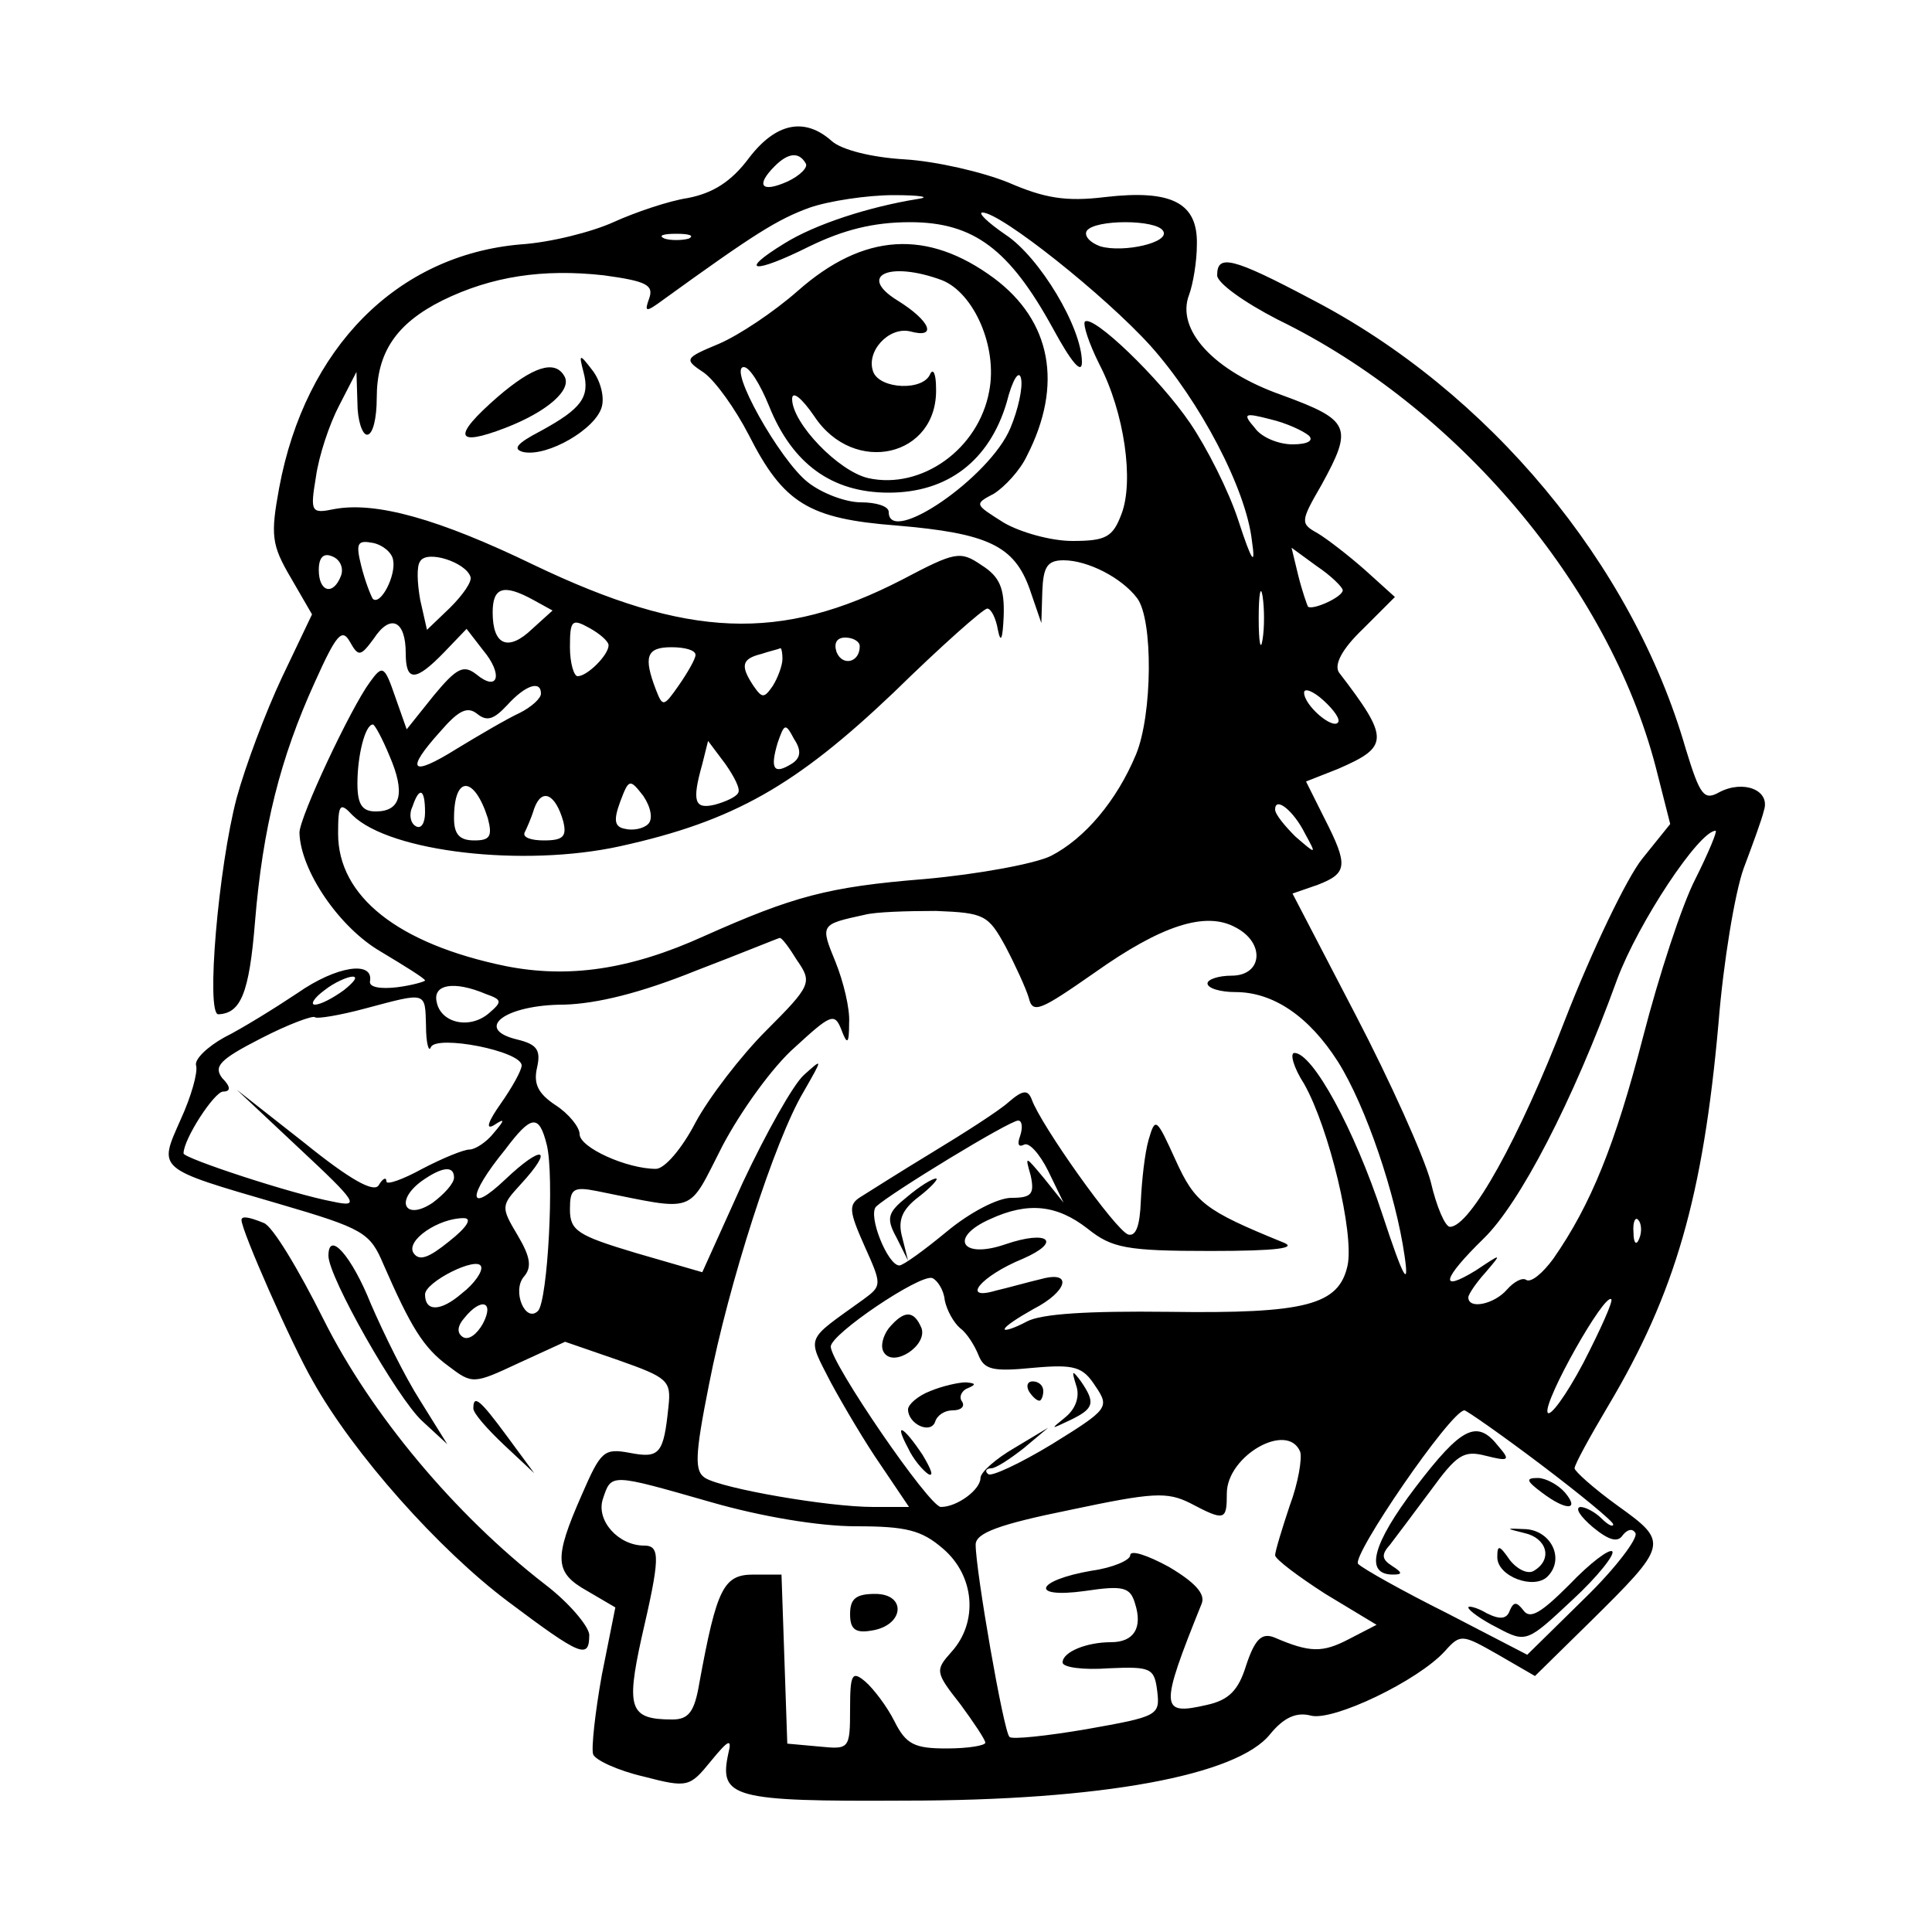 <?xml version="1.0" standalone="no"?>
<!DOCTYPE svg PUBLIC "-//W3C//DTD SVG 20010904//EN"
 "http://www.w3.org/TR/2001/REC-SVG-20010904/DTD/svg10.dtd">
<svg version="1.0" xmlns="http://www.w3.org/2000/svg"
 width="200pt" height="200pt" viewBox="0 0 200 200"
 preserveAspectRatio="xMidYMid meet">

<g transform="translate(0,200) scale(0.1,-0.1)"
fill="#000000" stroke="none">
<path d="M775 1836 c-18 -24 -37 -36 -63 -41 -20 -3 -55 -15 -77 -25 -22 -10
-65 -21 -96 -23 -128 -11 -223 -107 -250 -252 -9 -49 -8 -59 12 -93 l22 -38
-31 -65 c-17 -36 -38 -92 -47 -125 -19 -72 -32 -224 -19 -224 23 1 32 21 38
96 8 97 26 169 62 248 22 49 28 56 36 42 9 -16 11 -16 25 3 17 26 33 19 33
-15 0 -30 10 -30 40 1 l23 24 17 -22 c21 -25 16 -44 -7 -25 -13 10 -20 7 -44
-22 l-28 -35 -12 34 c-11 32 -13 33 -26 15 -20 -27 -73 -140 -73 -156 1 -39
41 -98 84 -123 25 -15 46 -28 46 -30 0 -1 -13 -5 -29 -7 -17 -2 -29 0 -28 6 4
22 -35 16 -75 -12 -24 -16 -58 -37 -76 -46 -18 -10 -31 -23 -29 -29 2 -7 -5
-32 -16 -56 -23 -52 -26 -50 101 -87 89 -26 95 -30 109 -63 28 -64 41 -86 67
-105 25 -19 26 -19 73 3 l48 22 55 -19 c51 -18 55 -21 52 -48 -5 -49 -9 -54
-40 -48 -27 5 -30 2 -50 -44 -29 -66 -28 -80 6 -99 l29 -17 -14 -70 c-7 -39
-11 -76 -9 -82 2 -6 26 -17 52 -23 46 -12 48 -11 70 16 18 22 22 24 18 8 -10
-46 4 -50 183 -49 203 0 344 26 378 69 14 17 27 23 42 19 23 -6 111 36 139 67
16 18 18 17 55 -4 l38 -22 56 55 c82 81 83 83 30 121 -25 18 -45 36 -45 39 0
4 16 33 35 65 69 116 98 216 114 396 5 63 17 135 26 160 9 24 19 51 21 60 7
21 -21 32 -46 19 -16 -9 -20 -4 -35 45 -55 191 -204 370 -387 465 -83 44 -98
47 -98 25 0 -8 28 -28 63 -46 185 -90 342 -275 391 -463 l15 -59 -29 -36 c-16
-20 -52 -95 -80 -167 -47 -122 -98 -214 -119 -214 -5 0 -14 21 -20 47 -7 26
-42 104 -78 173 l-65 125 26 9 c31 12 32 20 7 69 l-19 38 33 13 c53 23 54 31
1 100 -5 8 3 24 25 45 l33 33 -31 28 c-17 15 -39 32 -49 38 -18 10 -18 12 4
50 33 60 30 67 -41 93 -71 25 -110 68 -96 104 4 11 8 34 8 52 1 43 -26 57 -95
49 -41 -5 -63 -1 -100 15 -27 11 -75 22 -107 24 -35 2 -66 10 -76 19 -28 25
-58 19 -86 -18z m59 -5 c3 -4 -6 -13 -19 -19 -27 -12 -33 -4 -13 16 14 14 25
15 32 3z m116 -37 c-50 -8 -106 -26 -138 -46 -49 -30 -32 -32 26 -3 35 17 66
25 104 25 66 0 103 -28 148 -110 19 -35 30 -48 30 -35 0 36 -44 109 -79 132
-19 13 -29 23 -24 23 19 0 127 -86 174 -138 51 -57 99 -148 105 -202 4 -27 0
-22 -14 21 -10 31 -33 76 -50 101 -32 47 -101 113 -109 105 -2 -3 4 -22 15
-44 26 -50 36 -121 23 -155 -9 -24 -16 -28 -51 -28 -22 0 -54 9 -71 19 -30 19
-31 19 -10 30 11 7 27 24 34 39 38 74 25 140 -34 184 -69 51 -135 47 -203 -13
-25 -22 -61 -46 -82 -55 -36 -15 -36 -16 -15 -30 12 -9 32 -37 46 -64 36 -71
62 -87 153 -94 95 -8 122 -21 138 -66 l12 -35 1 33 c1 25 5 32 22 32 25 0 60
-18 76 -39 17 -22 16 -121 -1 -162 -20 -48 -53 -87 -88 -105 -16 -8 -75 -19
-131 -24 -100 -8 -136 -18 -228 -59 -77 -35 -141 -44 -206 -31 -111 23 -173
72 -173 137 0 31 2 33 15 19 39 -38 177 -54 277 -32 118 26 182 63 283 159 49
48 93 87 97 87 4 0 9 -10 11 -22 3 -15 5 -9 6 14 1 29 -4 41 -23 53 -22 15
-27 14 -82 -15 -126 -65 -222 -61 -381 15 -99 48 -164 66 -207 58 -24 -5 -25
-3 -19 33 3 22 14 55 24 74 l18 35 1 -32 c0 -18 5 -33 10 -33 6 0 10 17 10 38
0 47 20 77 68 101 51 25 104 33 167 26 44 -6 52 -10 47 -24 -5 -14 -4 -15 15
-1 94 68 118 83 151 95 20 7 60 13 87 13 28 0 39 -2 25 -4z m254 -33 c8 -12
-41 -23 -65 -16 -11 4 -17 11 -14 16 8 12 72 12 79 0z m-491 -8 c-7 -2 -19 -2
-25 0 -7 3 -2 5 12 5 14 0 19 -2 13 -5z m262 -43 c33 -13 58 -69 49 -115 -11
-60 -70 -102 -125 -90 -31 7 -79 57 -79 82 0 9 10 1 23 -18 41 -62 128 -42
126 29 0 15 -3 21 -6 15 -7 -18 -52 -16 -59 2 -8 21 16 47 38 42 29 -8 21 11
-13 32 -42 26 -8 41 46 21z m-179 -130 c24 -60 65 -90 124 -90 61 0 104 33
122 93 6 24 13 35 15 25 2 -9 -3 -32 -11 -51 -21 -51 -126 -123 -126 -87 0 6
-13 10 -29 10 -15 0 -40 9 -55 21 -29 23 -83 119 -66 119 6 0 17 -18 26 -40z
m559 -31 c5 -5 -1 -9 -17 -9 -14 0 -32 7 -39 17 -13 15 -11 16 16 9 17 -4 34
-12 40 -17z m-948 -129 c3 -16 -13 -47 -21 -40 -2 3 -8 18 -12 34 -6 24 -4 27
12 24 10 -2 20 -10 21 -18z m-54 -16 c-8 -21 -23 -17 -23 6 0 13 5 18 14 14 8
-3 12 -12 9 -20z m134 -1 c2 -5 -8 -19 -21 -32 l-24 -23 -7 31 c-3 17 -4 35 0
40 7 12 47 -1 52 -16z m903 -14 c0 -7 -31 -21 -36 -17 -1 2 -6 16 -10 32 l-7
29 26 -19 c15 -10 27 -22 27 -25z m-83 -51 c-2 -13 -4 -3 -4 22 0 25 2 35 4
23 2 -13 2 -33 0 -45z m-755 41 l20 -11 -21 -19 c-25 -24 -41 -17 -41 17 0 26
11 30 42 13z m78 -47 c0 -10 -22 -32 -32 -32 -4 0 -8 14 -8 30 0 28 2 30 20
20 11 -6 20 -14 20 -18z m260 -1 c0 -17 -18 -21 -24 -6 -3 9 0 15 9 15 8 0 15
-4 15 -9z m-170 -9 c0 -4 -8 -18 -17 -31 -16 -23 -17 -23 -24 -5 -13 34 -10
44 16 44 14 0 25 -3 25 -8z m90 -4 c0 -7 -5 -20 -10 -28 -9 -13 -11 -13 -20 0
-14 21 -12 28 8 33 9 3 18 5 20 6 1 0 2 -5 2 -11z m-250 -36 c0 -5 -10 -14
-22 -20 -13 -6 -42 -23 -65 -37 -48 -30 -54 -23 -17 18 19 22 28 26 38 18 10
-8 17 -6 31 9 19 21 35 26 35 12z m825 -30 c-6 -7 -35 18 -35 31 0 5 9 2 20
-8 11 -10 18 -20 15 -23z m-982 -34 c17 -39 12 -58 -14 -58 -14 0 -19 7 -19
29 0 29 8 61 16 61 2 0 10 -15 17 -32z m416 -9 c-18 -11 -22 -5 -14 22 7 20 8
21 17 4 8 -12 7 -20 -3 -26z m-55 -30 c-2 -4 -13 -9 -24 -12 -21 -5 -24 3 -13
42 l6 24 18 -24 c9 -13 16 -26 13 -30z m-259 -26 c5 -19 2 -23 -14 -23 -15 0
-21 6 -21 23 0 45 21 44 35 0z m166 -6 c-5 -5 -16 -7 -24 -5 -11 2 -12 9 -5
28 9 24 10 24 24 6 8 -12 10 -24 5 -29z m-231 12 c0 -11 -4 -18 -10 -14 -5 3
-7 12 -3 20 7 21 13 19 13 -6z m143 -9 c4 -16 0 -20 -20 -20 -13 0 -22 3 -20
8 2 4 7 15 10 25 8 22 22 15 30 -13z m768 -13 c12 -22 12 -22 -10 -3 -11 11
-21 23 -21 28 0 14 19 -1 31 -25z m404 -47 c-14 -27 -38 -101 -54 -163 -29
-112 -54 -174 -93 -230 -11 -15 -23 -25 -28 -22 -4 3 -13 -2 -20 -10 -13 -15
-40 -21 -40 -8 0 3 8 15 18 26 17 20 17 20 -10 2 -39 -24 -35 -9 8 33 37 36
92 141 138 268 22 59 85 154 102 154 2 0 -7 -22 -21 -50z m-714 -70 c10 -19
21 -43 24 -53 4 -17 12 -13 68 26 69 49 115 64 146 47 31 -16 28 -50 -4 -50
-14 0 -25 -4 -25 -8 0 -5 13 -9 29 -9 39 0 76 -25 106 -72 29 -46 60 -138 69
-201 5 -34 -1 -24 -23 43 -29 88 -72 167 -91 167 -5 0 -1 -15 10 -32 26 -46
52 -155 45 -188 -9 -41 -43 -50 -185 -48 -84 1 -132 -2 -147 -10 -13 -7 -23
-10 -23 -8 0 3 14 12 30 21 35 18 41 40 8 31 -13 -3 -34 -9 -47 -12 -37 -11
-16 15 28 33 41 18 26 30 -18 15 -46 -16 -59 7 -16 26 39 18 69 15 101 -10 25
-20 40 -23 127 -23 69 0 91 3 75 9 -81 33 -91 41 -111 85 -20 44 -21 45 -28
21 -4 -14 -7 -42 -8 -63 -1 -26 -5 -37 -13 -35 -13 4 -91 114 -100 140 -4 10
-9 10 -24 -3 -10 -9 -46 -32 -79 -52 -33 -20 -66 -41 -74 -46 -13 -8 -12 -15
4 -51 18 -40 18 -41 -1 -55 -61 -44 -59 -37 -34 -86 13 -24 36 -63 52 -86 l29
-43 -37 0 c-47 0 -156 19 -174 30 -11 7 -11 22 4 97 20 103 68 253 98 303 20
35 20 35 0 17 -11 -10 -39 -60 -63 -111 l-42 -93 -69 20 c-60 18 -68 23 -68
45 0 21 3 24 28 19 105 -21 93 -25 130 47 19 36 52 82 75 102 37 34 41 36 48
18 6 -16 8 -15 8 7 1 15 -6 43 -14 63 -16 39 -16 39 30 49 11 3 44 4 74 4 50
-2 54 -4 72 -37z m-216 -14 c16 -23 15 -26 -32 -73 -26 -26 -59 -69 -73 -95
-14 -27 -32 -48 -41 -48 -30 0 -79 22 -79 36 0 7 -11 21 -25 30 -18 12 -23 22
-19 39 4 18 0 24 -21 29 -45 11 -12 36 49 36 34 1 79 12 136 35 47 18 86 34
87 34 2 1 10 -10 18 -23z m-469 -31 c-11 -8 -24 -15 -30 -15 -5 0 -1 7 10 15
10 8 24 14 29 14 6 0 1 -6 -9 -14z m147 -4 c17 -6 17 -8 3 -20 -20 -17 -50
-10 -54 12 -4 18 18 22 51 8z m-62 -33 c0 -18 3 -28 5 -22 6 13 94 -4 94 -19
0 -5 -10 -23 -22 -40 -12 -17 -16 -27 -7 -22 12 8 12 6 0 -8 -7 -9 -19 -17
-25 -17 -6 0 -28 -9 -49 -20 -20 -11 -37 -17 -37 -13 0 5 -4 3 -8 -4 -5 -8
-30 6 -77 44 l-70 55 65 -61 c60 -56 63 -61 35 -55 -43 8 -155 45 -155 50 0
15 32 64 41 64 8 0 8 5 -1 14 -9 12 -3 19 40 41 29 15 54 24 56 22 2 -2 26 2
52 9 64 17 62 18 63 -18z m125 -123 c8 -32 1 -161 -9 -172 -13 -13 -27 20 -15
35 9 10 7 21 -6 43 -18 30 -17 31 3 53 35 38 23 42 -16 5 -39 -37 -40 -18 0
31 27 36 35 37 43 5z m490 9 c-3 -8 -2 -12 4 -9 5 3 16 -9 25 -27 l16 -33 -20
25 c-20 24 -20 24 -14 3 4 -19 1 -23 -20 -23 -14 0 -43 -15 -67 -35 -23 -19
-45 -35 -49 -35 -12 0 -33 52 -24 61 15 14 138 89 147 89 4 0 5 -7 2 -16z
m-586 -43 c0 -6 -10 -17 -22 -26 -28 -19 -40 1 -12 22 21 15 34 17 34 4z m-5
-66 c-21 -17 -31 -21 -37 -12 -8 13 26 36 52 36 9 0 4 -9 -15 -24z m1232 3
c-3 -8 -6 -5 -6 6 -1 11 2 17 5 13 3 -3 4 -12 1 -19z m-1219 -57 c-22 -19 -38
-19 -38 -1 0 13 54 40 58 29 2 -5 -7 -18 -20 -28z m500 -7 c2 -10 9 -23 16
-29 7 -5 15 -18 19 -28 6 -15 15 -17 56 -13 44 4 52 1 65 -19 15 -22 13 -24
-45 -60 -33 -20 -63 -34 -66 -31 -4 3 -2 6 3 6 5 0 20 10 34 21 l25 21 -35
-21 c-19 -11 -35 -25 -35 -31 0 -12 -24 -30 -41 -30 -12 0 -114 149 -114 166
0 13 92 75 105 71 5 -2 12 -12 13 -23z m661 -65 c-18 -34 -35 -57 -37 -51 -4
12 59 124 66 117 2 -2 -11 -31 -29 -66z m-1139 41 c-6 -11 -15 -18 -21 -14 -6
4 -6 11 2 20 17 21 31 17 19 -6z m1095 -146 c41 -31 75 -59 75 -62 0 -3 -5 -1
-12 6 -7 7 -17 12 -22 12 -6 -1 0 -10 13 -21 17 -14 26 -16 31 -8 5 6 10 7 13
2 3 -5 -20 -36 -53 -68 l-59 -58 -83 43 c-46 23 -87 46 -92 51 -8 7 96 159
110 159 2 0 38 -25 79 -56z m-249 13 c2 -7 -2 -32 -11 -56 -8 -24 -15 -47 -15
-51 0 -4 24 -22 52 -40 l53 -32 -29 -15 c-27 -14 -40 -14 -77 2 -13 5 -20 -2
-29 -29 -8 -26 -18 -36 -41 -41 -48 -11 -49 -4 -5 105 4 10 -7 22 -34 38 -22
12 -40 18 -40 12 0 -5 -18 -13 -40 -16 -58 -10 -65 -29 -7 -21 40 6 47 4 52
-13 8 -25 -1 -40 -25 -40 -25 0 -50 -10 -50 -21 0 -5 21 -8 48 -6 44 2 47 0
50 -24 3 -25 0 -26 -73 -39 -41 -7 -78 -11 -80 -8 -6 5 -35 172 -35 199 0 12
24 21 98 36 85 18 100 19 124 7 36 -19 38 -18 38 10 0 39 63 75 76 43z m-610
-52 c52 -15 112 -25 150 -25 52 0 68 -4 90 -23 33 -28 37 -76 9 -107 -17 -19
-17 -21 9 -54 14 -19 26 -37 26 -40 0 -3 -18 -6 -40 -6 -33 0 -42 4 -54 28 -8
16 -22 34 -30 41 -14 12 -16 8 -16 -28 0 -42 -1 -42 -32 -39 l-33 3 -3 88 -3
87 -29 0 c-31 0 -38 -14 -56 -112 -5 -30 -11 -38 -28 -38 -44 0 -48 11 -32 84
19 82 20 96 3 96 -27 0 -50 26 -43 48 9 27 7 27 112 -3z"/>
<path d="M604 1615 c7 -26 -2 -38 -44 -61 -25 -13 -30 -19 -18 -22 25 -5 75
24 81 47 3 11 -2 28 -10 38 -13 17 -14 17 -9 -2z"/>
<path d="M515 1589 c-47 -41 -44 -52 8 -32 44 17 70 40 61 54 -10 17 -33 9
-69 -22z"/>
<path d="M939 761 c-20 -16 -22 -22 -11 -42 l12 -24 -6 24 c-5 18 0 29 17 42
13 10 21 19 18 19 -4 0 -17 -8 -30 -19z"/>
<path d="M920 625 c-6 -8 -9 -19 -5 -25 10 -16 45 7 39 25 -8 19 -18 19 -34 0z"/>
<path d="M1114 566 c4 -11 0 -24 -11 -33 -16 -13 -16 -13 5 -3 25 12 26 18 11
40 -9 12 -10 12 -5 -4z"/>
<path d="M963 560 c-13 -5 -23 -14 -23 -19 0 -15 23 -26 28 -13 2 7 10 12 18
12 9 0 13 4 10 9 -4 5 0 12 6 14 9 4 8 5 -2 6 -8 0 -25 -4 -37 -9z"/>
<path d="M1065 560 c3 -5 8 -10 11 -10 2 0 4 5 4 10 0 6 -5 10 -11 10 -5 0 -7
-4 -4 -10z"/>
<path d="M940 501 c5 -11 15 -23 21 -27 6 -3 3 5 -6 20 -20 30 -30 35 -15 7z"/>
<path d="M1465 460 c-44 -58 -53 -90 -23 -90 10 0 10 2 -1 9 -11 7 -11 12 -2
22 6 8 25 33 42 56 27 37 34 42 57 36 24 -6 26 -5 13 10 -22 28 -38 20 -86
-43z"/>
<path d="M1596 455 c25 -19 40 -19 24 0 -7 8 -20 15 -28 15 -13 0 -12 -3 4
-15z"/>
<path d="M1578 413 c23 -5 30 -27 10 -39 -6 -4 -17 1 -25 11 -11 16 -13 16
-13 3 0 -20 38 -34 52 -20 18 18 4 47 -22 49 -22 1 -22 1 -2 -4z"/>
<path d="M1625 360 c-29 -29 -41 -37 -48 -27 -7 9 -10 9 -14 0 -3 -9 -10 -10
-24 -3 -10 6 -19 8 -19 6 0 -3 14 -13 30 -21 30 -16 31 -15 78 29 26 24 44 47
41 50 -3 3 -23 -12 -44 -34z"/>
<path d="M880 329 c0 -15 5 -20 22 -17 34 5 37 38 4 38 -20 0 -26 -5 -26 -21z"/>
<path d="M250 737 c0 -11 52 -129 74 -167 42 -75 130 -174 202 -228 76 -57 84
-60 84 -34 -1 9 -21 33 -46 52 -93 72 -180 176 -229 274 -26 52 -53 97 -62
100 -17 7 -23 7 -23 3z"/>
<path d="M340 700 c0 -22 71 -147 97 -171 l26 -24 -28 45 c-16 25 -38 70 -51
100 -20 50 -44 77 -44 50z"/>
<path d="M490 542 c0 -5 14 -21 32 -38 l31 -29 -28 38 c-28 38 -35 44 -35 29z"/>
</g>
</svg>
